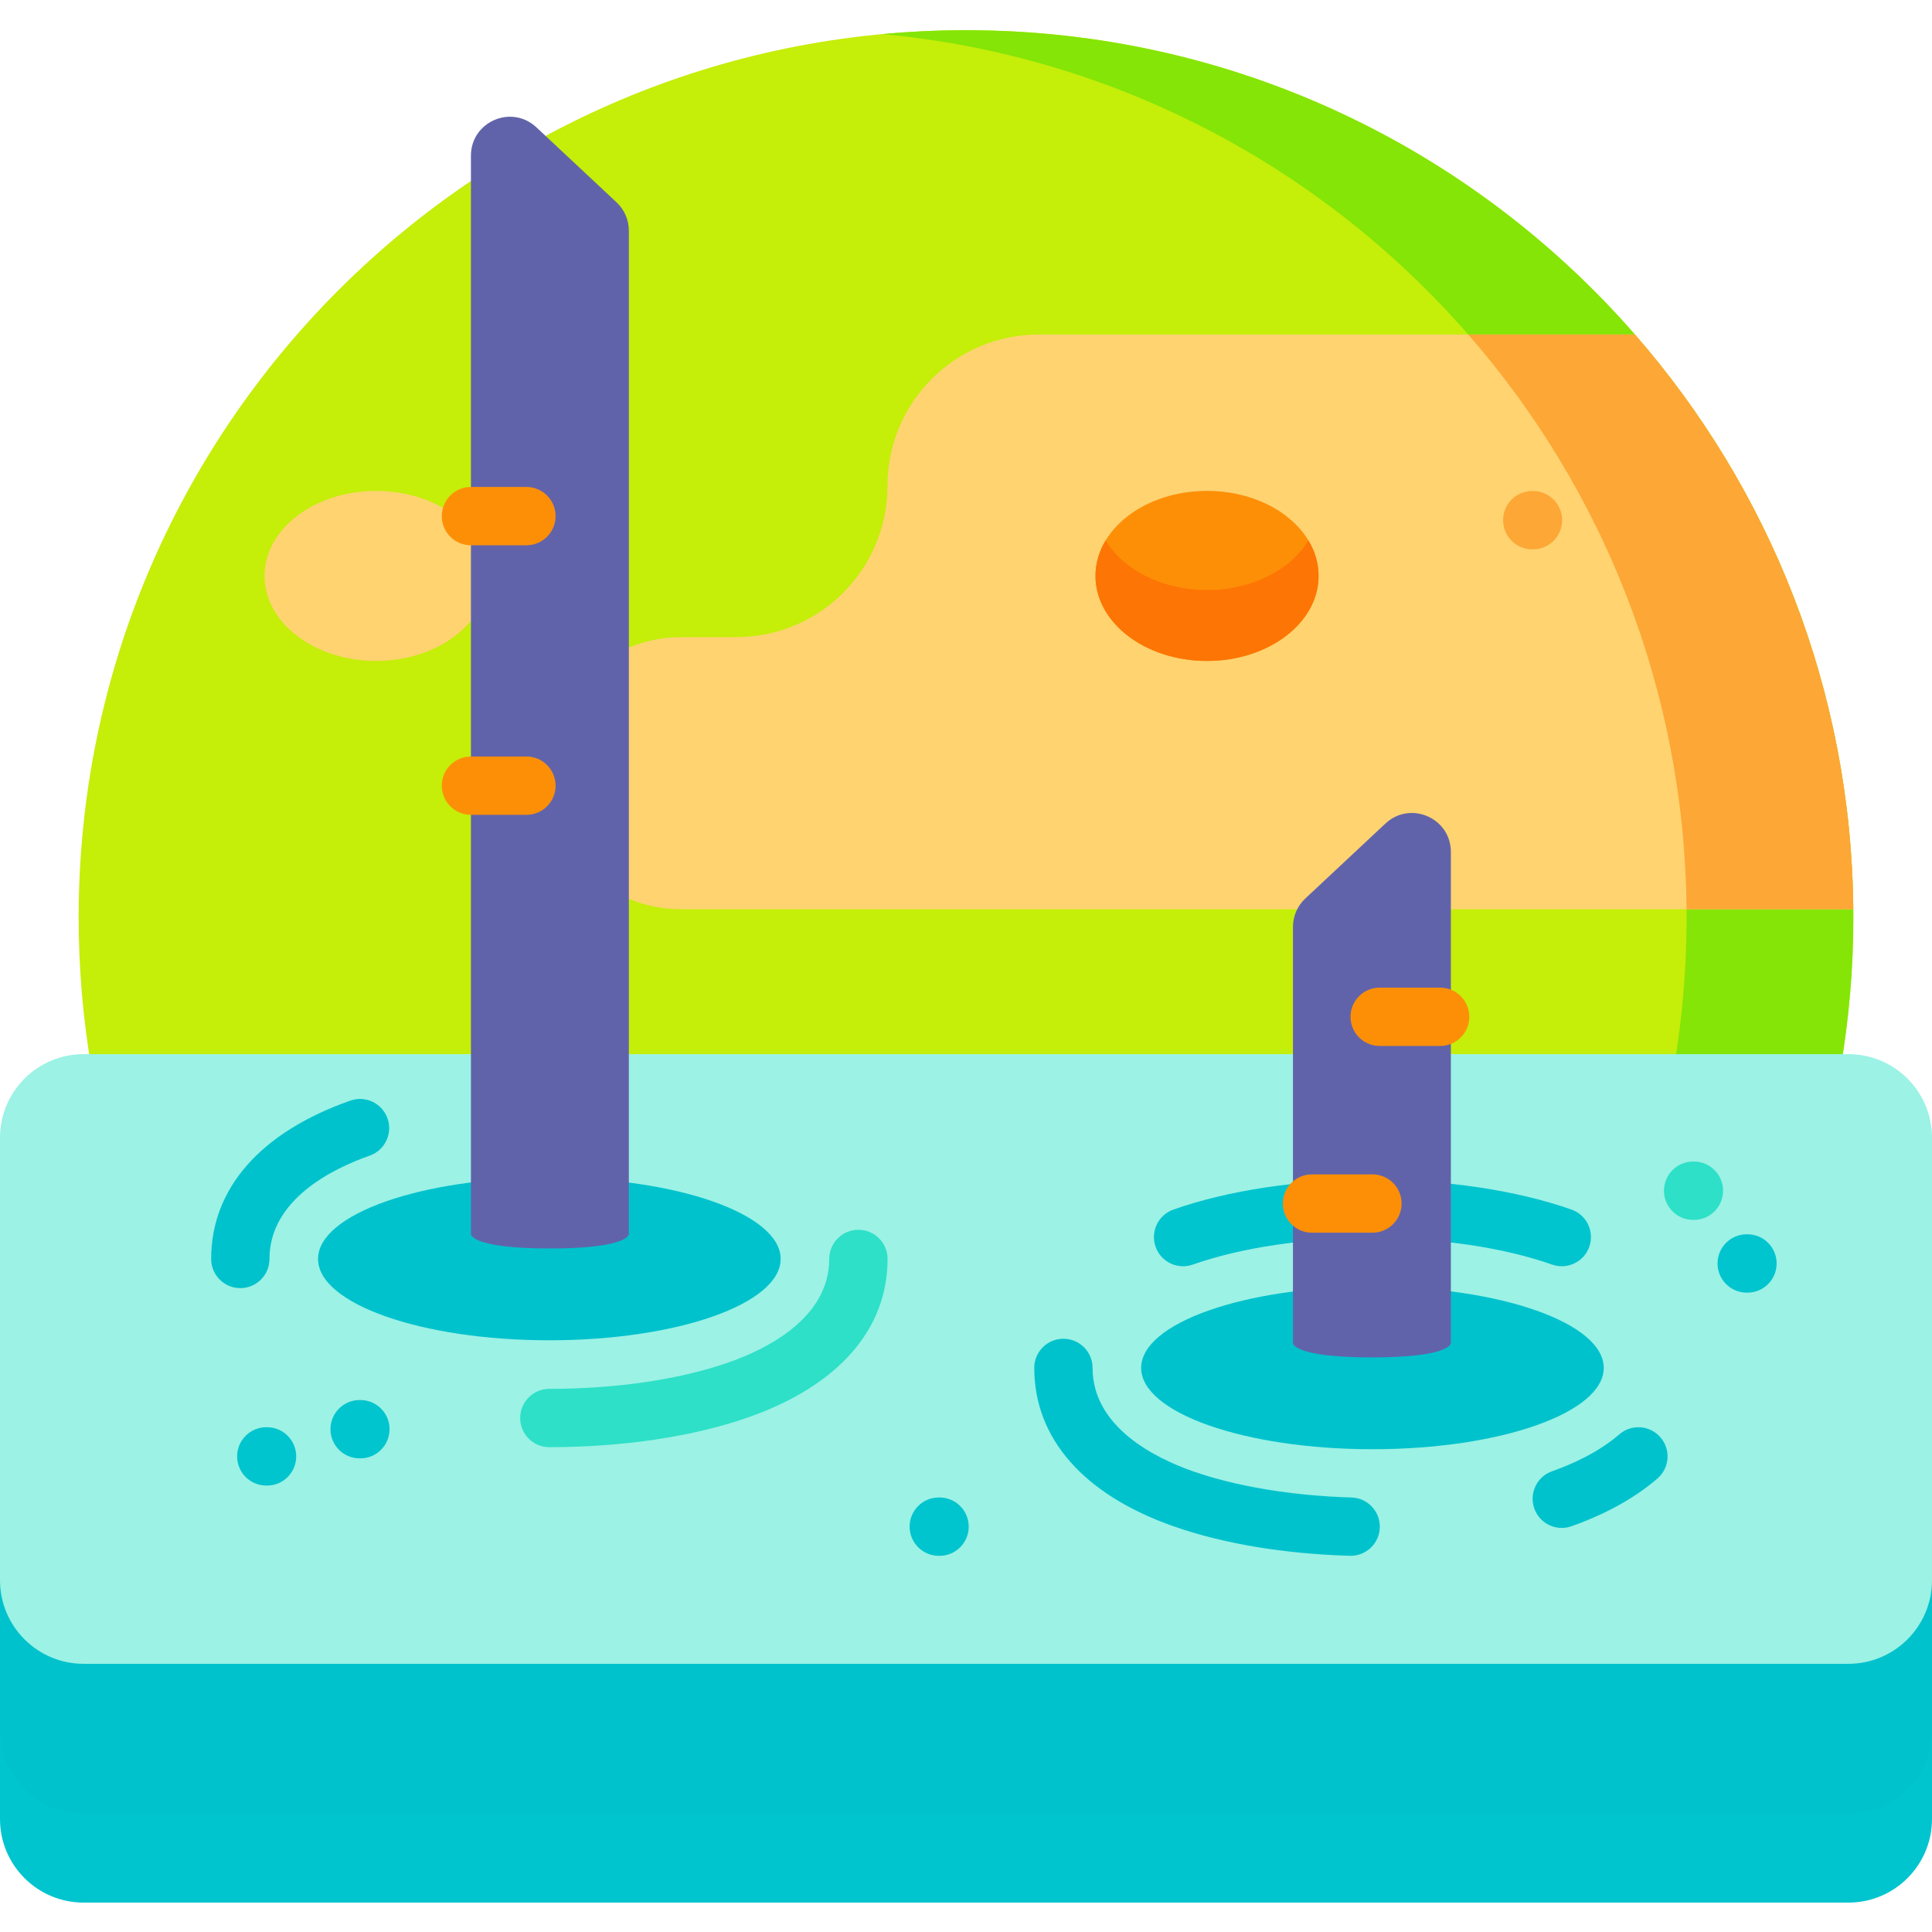 <svg height="512pt" viewBox="0 -8 512.001 512" width="512pt" xmlns="http://www.w3.org/2000/svg"><path d="m24.191 274.848c-2.191-12.906-3.348-26.164-3.348-39.699 0-129.867 105.277-235.148 235.148-235.148 70.734 0 134.168 31.234 177.285 80.645 35.602 40.805 57.344 94.031 57.863 152.312.016.738.016 1.457.016 2.191 0 13.531-1.156 26.793-3.352 39.699zm0 0" fill="#c5ee09"/><path d="m129.227 144.625c0-12.445-13.234-22.535-29.559-22.535s-29.559 10.09-29.559 22.535c0 12.441 13.234 22.531 29.559 22.531s29.559-10.09 29.559-22.531zm0 0" fill="#fed370"/><path d="m491.16 235.156c0 13.523-1.164 26.785-3.359 39.691h-44.172c2.184-12.906 3.348-26.168 3.348-39.691 0-.742 0-1.465-.023-2.195-.516-58.289-22.262-111.508-57.855-152.312-38.578-44.215-93.414-73.863-155.207-79.613 7.273-.68 14.648-1.027 22.098-1.027 70.734 0 134.172 31.223 177.285 80.641 35.602 40.809 57.348 94.027 57.863 152.312.023.73.023 1.453.023 2.195zm0 0" fill="#84e507"/><path d="m491.141 232.961h-310.633c-9.961 0-18.965-4.039-25.477-10.559-6.531-6.523-10.559-15.535-10.559-25.5 0-19.902 16.133-36.055 36.035-36.055h14.578c11.086 0 21.09-4.48 28.352-11.746 7.262-7.262 11.754-17.273 11.754-28.359 0-22.141 17.957-40.094 40.105-40.094h157.977c35.605 40.805 57.352 94.023 57.867 152.312zm0 0" fill="#fed370"/><path d="m491.141 232.961h-44.188c-.512-58.289-22.262-111.508-57.852-152.312h44.172c35.605 40.805 57.352 94.023 57.867 152.312zm0 0" fill="#fda736"/><path d="m406.059 137.578c-4.25 0-7.703-3.434-7.723-7.688-.023-4.266 3.418-7.742 7.688-7.766h.199c4.23-.039 7.742 3.422 7.766 7.688.02 4.266-3.422 7.742-7.688 7.766h-.203c-.012 0-.027 0-.039 0zm0 0" fill="#fda736"/><path d="m512 401.137v72.918c0 12.238-9.922 22.156-22.172 22.156h-467.656c-12.25 0-22.172-9.918-22.172-22.156v-72.918zm0 0" fill="#00c4ce"/><path d="m512 401.137v49.316c0 12.238-9.922 22.156-22.172 22.156h-467.656c-12.25 0-22.172-9.918-22.172-22.156v-49.316zm0 0" fill="#00c2cc"/><path d="m489.836 432.93h-467.672c-12.238 0-22.164-9.922-22.164-22.164v-117.242c0-12.242 9.926-22.164 22.164-22.164h467.672c12.242 0 22.164 9.922 22.164 22.164v117.242c0 12.242-9.926 22.164-22.164 22.164zm0 0" fill="#9bf2e5"/><path d="m206.879 325.637c0-11.902-27.441-21.547-61.293-21.547-33.855 0-61.297 9.645-61.297 21.547 0 11.902 27.441 21.551 61.297 21.551 33.852 0 61.293-9.648 61.293-21.551zm0 0" fill="#00c2cc"/><path d="m63.684 333.363c-4.266 0-7.723-3.457-7.723-7.727 0-18.695 13.098-33.602 36.887-41.961 4.023-1.418 8.434.699 9.852 4.727 1.414 4.023-.703 8.434-4.727 9.848-9.922 3.488-26.562 11.684-26.562 27.387 0 4.27-3.457 7.727-7.727 7.727zm0 0" fill="#00c2cc"/><path d="m145.586 375.516c-4.27 0-7.727-3.457-7.727-7.727 0-4.266 3.457-7.723 7.727-7.723 17.789 0 34.695-2.5 47.613-7.043 9.918-3.484 26.559-11.68 26.559-27.383 0-4.27 3.461-7.727 7.727-7.727s7.727 3.457 7.727 7.727c0 18.695-13.102 33.602-36.887 41.961-14.52 5.105-33.25 7.914-52.738 7.914zm0 0" fill="#2de0c7"/><path d="m124.801 319.082v-285.824c0-9.012 10.758-13.68 17.34-7.523l21.246 19.875c2.082 1.945 3.266 4.672 3.266 7.523v265.949s0 3.773-20.926 3.773c-20.926 0-20.926-3.773-20.926-3.773zm0 0" fill="#6163aa"/><path d="m425.008 354.512c0-11.902-27.441-21.551-61.293-21.551-33.855 0-61.297 9.648-61.297 21.551 0 11.898 27.441 21.547 61.297 21.547 33.852 0 61.293-9.648 61.293-21.547zm0 0" fill="#00c2cc"/><path d="m313.535 327.566c-3.188 0-6.172-1.988-7.289-5.168-1.414-4.023.703-8.438 4.727-9.852 14.52-5.105 33.25-7.914 52.738-7.914 19.488 0 38.219 2.812 52.738 7.914 4.027 1.414 6.145 5.824 4.727 9.852-1.414 4.023-5.824 6.145-9.852 4.727-12.914-4.539-29.824-7.039-47.613-7.039-17.789 0-34.699 2.5-47.613 7.039-.844.297-1.711.441-2.562.441zm0 0" fill="#00c4ce"/><path d="m413.891 396.914c-3.191 0-6.172-1.988-7.289-5.168-1.418-4.023.699-8.438 4.723-9.848 5.012-1.766 12.168-4.891 17.809-9.777 3.223-2.793 8.105-2.445 10.898.781 2.797 3.223 2.445 8.105-.777 10.898-7.477 6.477-16.527 10.465-22.805 12.672-.844.301-1.711.441-2.559.441zm0 0" fill="#00c2cc"/><path d="m357.941 404.305c-.078 0-.156-.004-.23-.004-17.484-.52-33.645-3.223-46.734-7.828-23.789-8.359-36.887-23.266-36.887-41.965 0-4.266 3.457-7.723 7.727-7.723 4.266 0 7.723 3.457 7.723 7.723 0 15.707 16.641 23.902 26.562 27.387 11.441 4.023 26.379 6.496 42.062 6.957 4.27.129 7.621 3.688 7.496 7.953-.125 4.188-3.559 7.5-7.719 7.5zm0 0" fill="#00c2cc"/><path d="m384.496 347.957v-130.188c0-9.012-10.758-13.68-17.34-7.523l-21.246 19.875c-2.082 1.949-3.262 4.672-3.262 7.523v110.312s0 3.77 20.922 3.77c20.926 0 20.926-3.77 20.926-3.77zm0 0" fill="#6163aa"/><g fill="#fd8f07"><path d="m139.508 207.938h-14.707c-4.266 0-7.727-3.461-7.727-7.727 0-4.27 3.461-7.727 7.727-7.727h14.707c4.27 0 7.727 3.461 7.727 7.727 0 4.266-3.457 7.727-7.727 7.727zm0 0"/><path d="m139.508 136.504h-14.707c-4.266 0-7.727-3.461-7.727-7.727s3.461-7.727 7.727-7.727h14.707c4.27 0 7.727 3.461 7.727 7.727s-3.457 7.727-7.727 7.727zm0 0"/><path d="m363.715 318.676h-16.027c-4.27 0-7.727-3.457-7.727-7.727 0-4.266 3.457-7.727 7.727-7.727h16.027c4.266 0 7.723 3.461 7.723 7.727 0 4.27-3.457 7.727-7.723 7.727zm0 0"/><path d="m381.66 269.191h-16.027c-4.27 0-7.727-3.457-7.727-7.727 0-4.266 3.457-7.727 7.727-7.727h16.027c4.266 0 7.727 3.461 7.727 7.727 0 4.27-3.461 7.727-7.727 7.727zm0 0"/></g><path d="m95.508 378.48h-.199c-4.27 0-7.727-3.461-7.727-7.727s3.457-7.727 7.727-7.727h.199c4.27 0 7.727 3.461 7.727 7.727s-3.457 7.727-7.727 7.727zm0 0" fill="#00c4ce"/><path d="m70.77 385.688h-.203c-4.266 0-7.723-3.461-7.723-7.727 0-4.266 3.457-7.727 7.723-7.727h.203c4.266 0 7.727 3.461 7.727 7.727 0 4.266-3.461 7.727-7.727 7.727zm0 0" fill="#00c4ce"/><path d="m448.902 315.281h-.203c-4.266 0-7.723-3.461-7.723-7.727 0-4.266 3.457-7.727 7.723-7.727h.203c4.27 0 7.727 3.461 7.727 7.727 0 4.266-3.457 7.727-7.727 7.727zm0 0" fill="#2de0c7"/><path d="m463.098 334.559h-.199c-4.27 0-7.727-3.461-7.727-7.727s3.457-7.727 7.727-7.727h.199c4.27 0 7.727 3.461 7.727 7.727s-3.457 7.727-7.727 7.727zm0 0" fill="#00c4ce"/><path d="m248.992 404.305c-.016 0-.027 0-.039 0h-.203c-4.266-.023-7.707-3.5-7.688-7.766.023-4.254 3.477-7.688 7.727-7.688h.039.199c4.27.02 7.711 3.496 7.691 7.766-.023 4.254-3.48 7.688-7.727 7.688zm0 0" fill="#00c4ce"/><path d="m349.434 144.625c0-12.445-13.234-22.535-29.559-22.535s-29.555 10.09-29.555 22.535c0 12.441 13.23 22.531 29.555 22.531s29.559-10.09 29.559-22.531zm0 0" fill="#fd8f07"/><path d="m349.438 144.625c0 12.445-13.238 22.531-29.566 22.531-16.316 0-29.555-10.086-29.555-22.531 0-3.348.957-6.531 2.688-9.395 4.668 7.746 14.949 13.137 26.867 13.137 11.93 0 22.211-5.391 26.867-13.137 1.742 2.863 2.699 6.047 2.699 9.395zm0 0" fill="#fd7504"/></svg>
